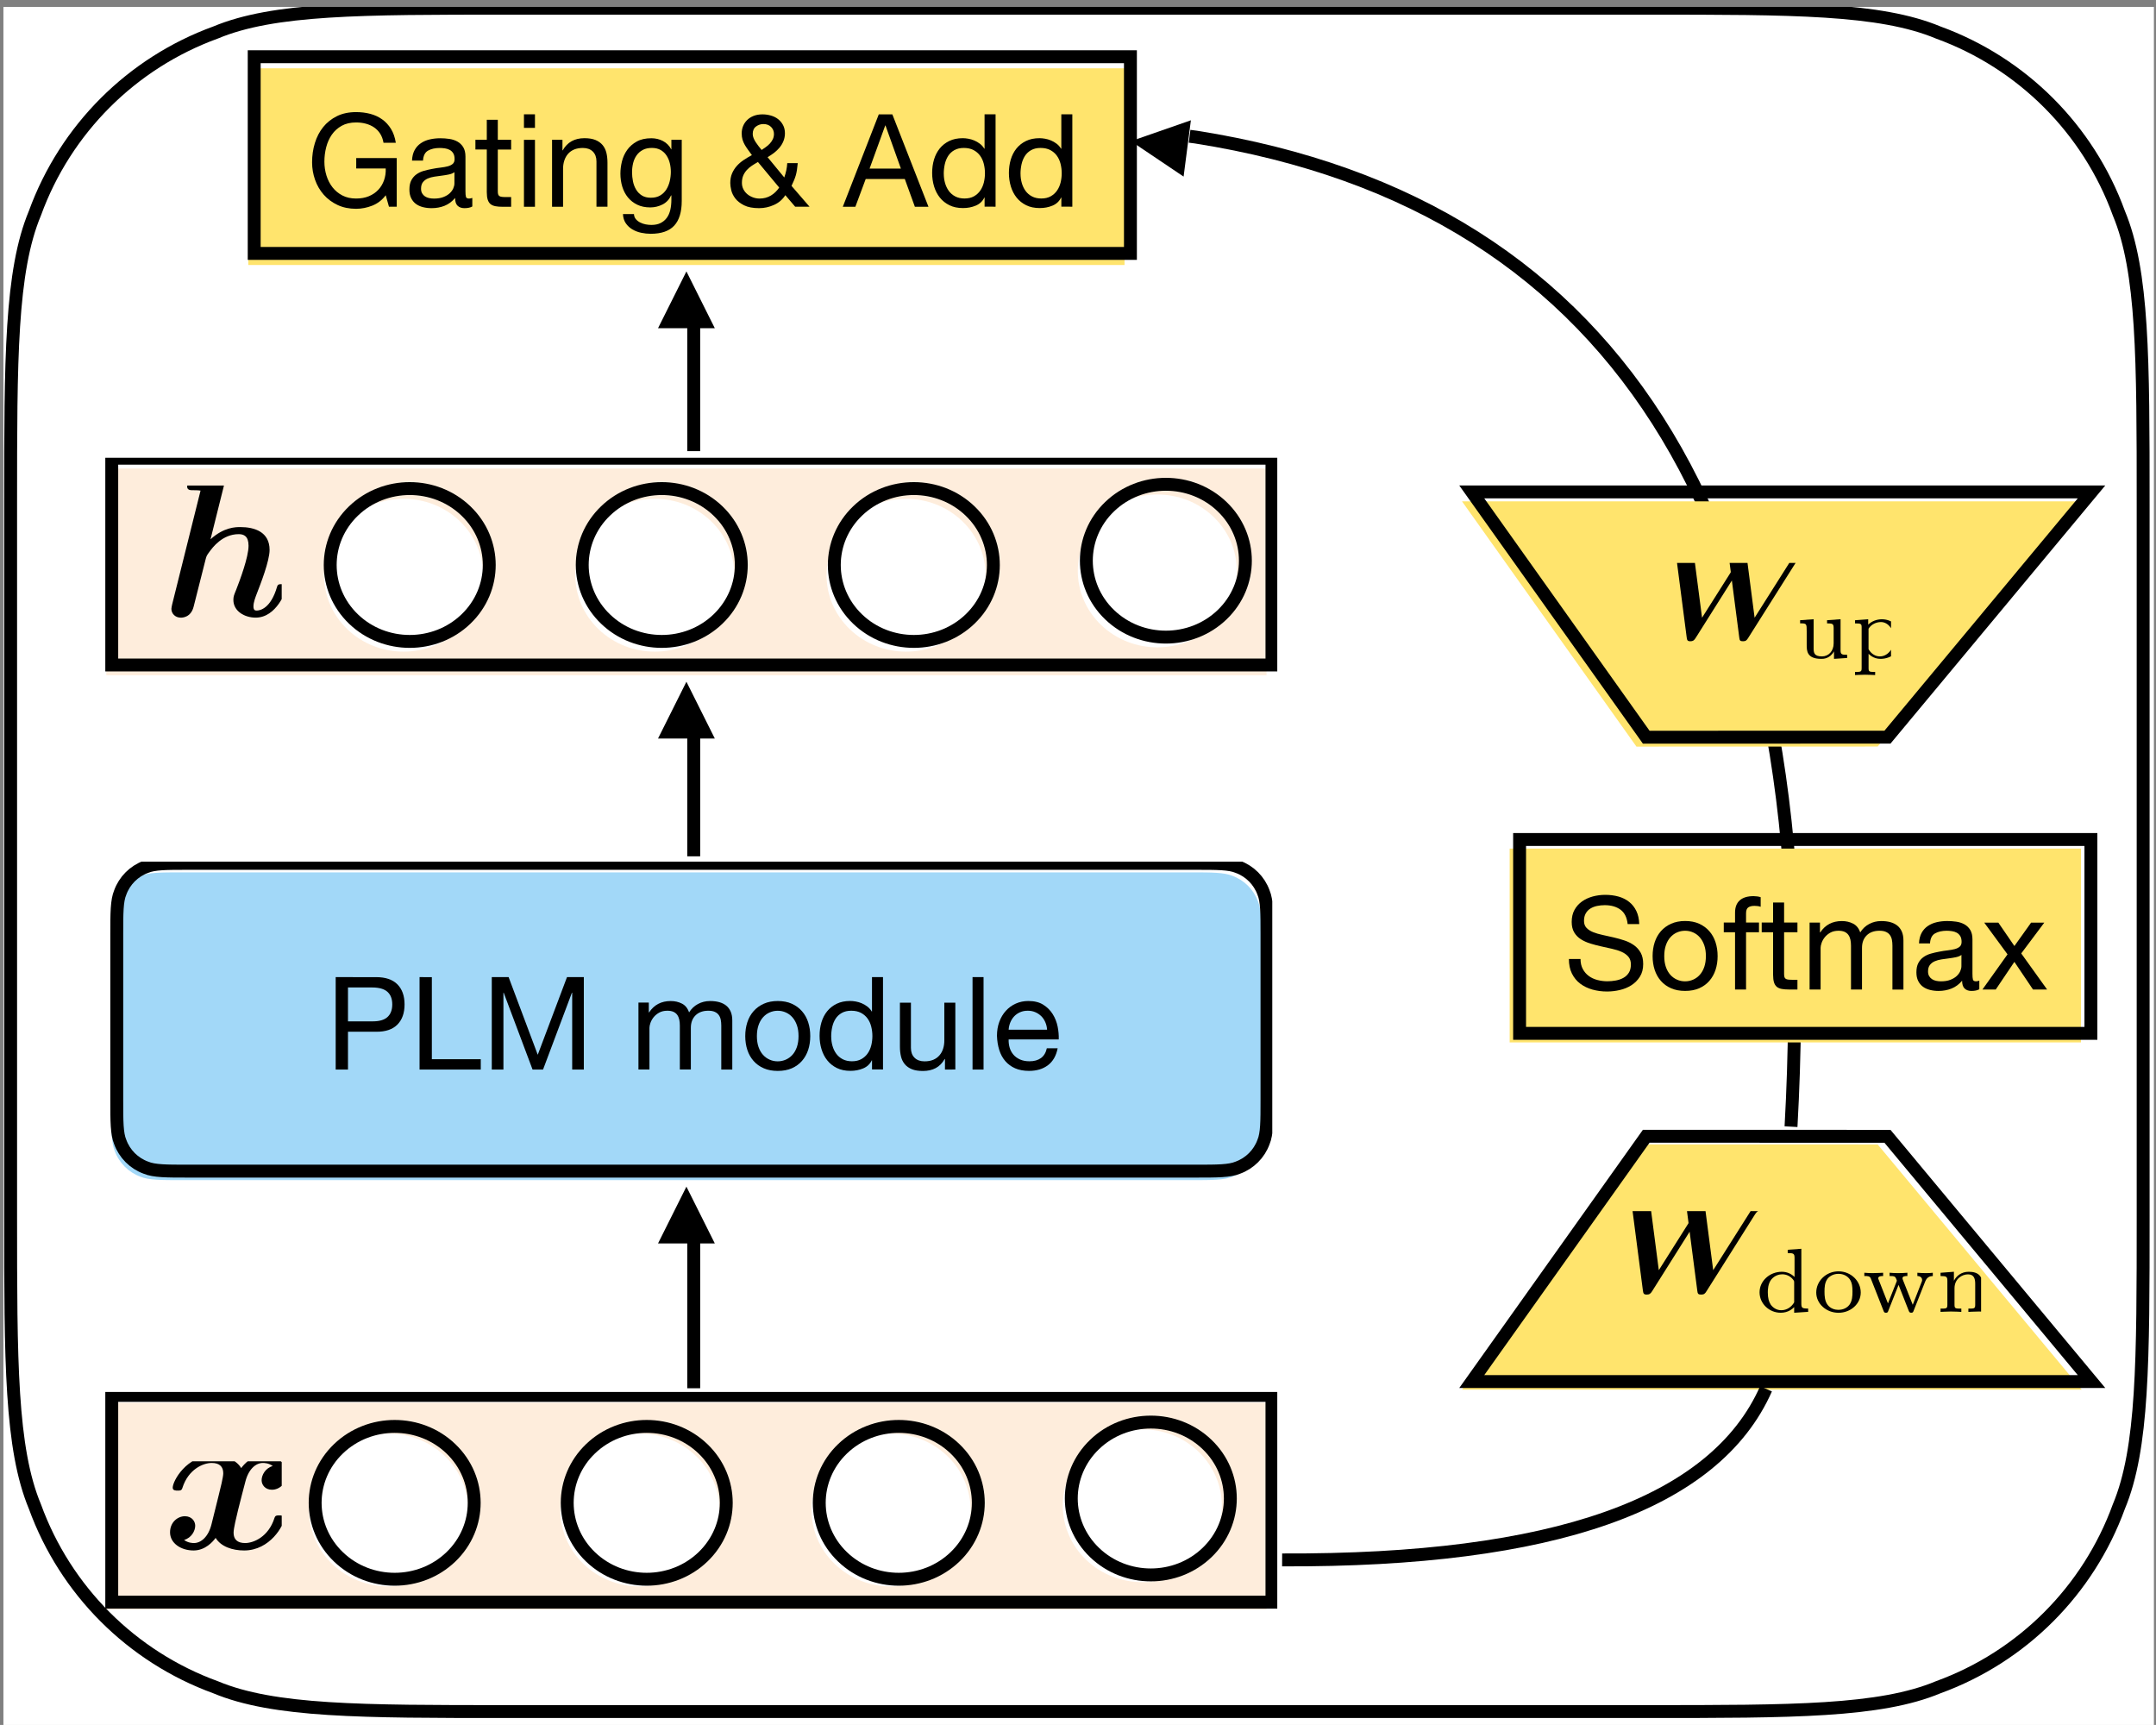 <svg xmlns:inkscape="http://www.inkscape.org/namespaces/inkscape" xmlns:sodipodi="http://sodipodi.sourceforge.net/DTD/sodipodi-0.dtd" xmlns="http://www.w3.org/2000/svg" xmlns:svg="http://www.w3.org/2000/svg" width="26.543mm" height="21.234mm" viewBox="0 0 26.543 21.234" version="1.1" id="svg7647" inkscape:version="1.2.2 (b0a84865, 2022-12-01)" sodipodi:docname="figure3b.svg">
  <rect x="0" y="0" width="26.543" height="21.234" fill="#808080" stroke="none"/>
  <sodipodi:namedview id="namedview7649" pagecolor="#ffffff" bordercolor="#999999" borderopacity="1" inkscape:showpageshadow="0" inkscape:pageopacity="0" inkscape:pagecheckerboard="0" inkscape:deskcolor="#d1d1d1" inkscape:document-units="mm" showgrid="false" inkscape:zoom="0.914906" inkscape:cx="-146.46313" inkscape:cy="357.96027" inkscape:window-width="1390" inkscape:window-height="1205" inkscape:window-x="0" inkscape:window-y="25" inkscape:window-maximized="0" inkscape:current-layer="layer1"/>
  <defs id="defs7644">
    <clipPath id="clip_26">
      <path transform="matrix(0.15,0,0,-0.15,187.567,142.054)" d="M 0,0 H 500 V 400 H 0 Z" id="path102"/>
    </clipPath>
    <clipPath id="clip_27">
      <path transform="matrix(0.15,0,0,-0.15,131.739,210.522)" d="M 0,0 H 1920 V 1080 H 0 Z" id="path105"/>
    </clipPath>
    <clipPath id="clip_28">
      <path transform="matrix(0.15,0,0,-0.15,131.739,210.522)" d="M 0,0 H 1920 V 1080 H 0 Z" id="path108"/>
    </clipPath>
    <clipPath id="clip_29">
      <path transform="matrix(0.15,0,0,-0.15,131.739,210.522)" d="m 393.609,481.394 h 274.756 v 53.068 H 393.609 Z" id="path111"/>
    </clipPath>
    <clipPath id="clip_30">
      <path transform="matrix(0.15,0,0,-0.15,131.739,210.522)" d="m 393.609,698.568 h 274.756 v 53.068 H 393.609 Z" id="path114"/>
    </clipPath>
    <clipPath id="clip_31">
      <path transform="matrix(0.15,0,0,-0.15,131.739,210.522)" d="m 408.894,495.672 h 28 v 22.667 h -28 z" id="path117"/>
    </clipPath>
    <clipPath id="clip_33">
      <path transform="matrix(0.15,0,0,-0.15,131.739,210.522)" d="m 408.894,712.102 h 27.994 v 33.084 H 408.894 Z" id="path121"/>
    </clipPath>
    <clipPath id="clip_35">
      <path transform="matrix(0.15,0,0,-0.15,131.739,210.522)" d="M 0,0 H 1920 V 1080 H 0 Z" id="path125"/>
    </clipPath>
    <clipPath id="clip_36">
      <path transform="matrix(0.15,0,0,-0.15,131.739,210.522)" d="m 394.772,581.2 h 272.431 v 76.551 H 394.772 Z" id="path128"/>
    </clipPath>
    <clipPath id="clip_37">
      <path transform="matrix(0.15,0,0,-0.15,131.739,210.522)" d="m 413.373,602.245 h 235.229 v 34 H 413.373 Z" id="path131"/>
    </clipPath>
    <clipPath id="clip_39">
      <path transform="matrix(0.15,0,0,-0.15,131.739,210.522)" d="M 0,0 H 1920 V 1080 H 0 Z" id="path144"/>
    </clipPath>
    <clipPath id="clip_40">
      <path transform="matrix(0.15,0,0,-0.15,131.739,210.522)" d="m 719.659,621.784 h 138.308 v 33 H 719.659 Z" id="path147"/>
    </clipPath>
    <clipPath id="clip_41">
      <path transform="matrix(0.15,0,0,-0.15,131.739,210.522)" d="M 0,0 H 1920 V 1080 H 0 Z" id="path155"/>
    </clipPath>
    <clipPath id="clip_42">
      <path transform="matrix(0.15,0,0,-0.15,131.739,210.522)" d="m 426.386,802.179 h 209.204 v 34 H 426.386 Z" id="path158"/>
    </clipPath>
    <clipPath id="clip_43">
      <path transform="matrix(0.15,0,0,-0.15,131.739,210.522)" d="m 745.62,550.5 h 86.387 v 26 h -86.387 z" id="path167"/>
    </clipPath>
    <clipPath id="clip_46">
      <path transform="matrix(0.15,0,0,-0.15,131.739,210.522)" d="m 755.947,698.815 h 55.119 v 28.37 H 755.947 Z" id="path175"/>
    </clipPath>
    <clipPath id="clip_49">
      <path transform="matrix(0.15,0,0,-0.15,131.739,210.522)" d="M 0,0 H 1920 V 1080 H 0 Z" id="path181"/>
    </clipPath>
  </defs>
  <g inkscape:label="Layer 1" inkscape:groupmode="layer" id="layer1" transform="translate(-84.475,-53.873)" color="rgb(209, 209, 209)">
    <g clip-path="url(#clip_26)" id="g984" transform="matrix(0.353,0,0,0.353,18.306,24.993)" color="rgb(209, 209, 209)">
      <g clip-path="url(#clip_27)" id="g982" color="rgb(209, 209, 209)">
        <g clip-path="url(#clip_28)" id="g798" color="rgb(209, 209, 209)">
          <path transform="matrix(0.15,0,0,-0.15,131.739,210.522)" d="M 0,0 H 1920 V 1080 H 0 Z" fill="#ffffff" id="path792"/>
          <path transform="matrix(0.15,0,0,0.15,227.195,86.34)" stroke-width="3" stroke-linecap="butt" stroke-miterlimit="4" stroke-linejoin="miter" fill="none" stroke="#000000" d="M 151.44,231.748 C 159.104,94.186 112.988,17.501 13.092,1.692 L 11.603,1.5" id="path794"/>
          <path transform="matrix(0.15,0,0,-0.15,131.739,210.522)" d="m 648.279,830.096 -13.937,-4.853 12.245,-8.238 z" id="path796"/>
        </g>
        <g clip-path="url(#clip_29)" id="g804" color="rgb(209, 209, 209)">
          <path transform="matrix(0.15,0,0,-0.15,131.739,210.522)" d="m 396.109,483.894 h 269.756 v 48.068 H 396.109 Z" fill="#fedcbb" fill-opacity="0.5" id="path800"/>
          <path transform="matrix(0.15,0,0,0.15,191.345,130.473)" stroke-width="3" stroke-linecap="butt" stroke-miterlimit="4" stroke-linejoin="miter" fill="none" stroke="#000000" d="M 0,0 H 269.756 V 48.068 H 0 Z" id="path802"/>
        </g>
        <g clip-path="url(#clip_30)" id="g810" color="rgb(209, 209, 209)">
          <path transform="matrix(0.15,0,0,-0.15,131.739,210.522)" d="m 396.109,701.068 h 269.756 v 48.068 H 396.109 Z" fill="#fedcbb" fill-opacity="0.5" id="path806"/>
          <path transform="matrix(0.15,0,0,0.15,191.345,97.792)" stroke-width="3" stroke-linecap="butt" stroke-miterlimit="4" stroke-linejoin="miter" fill="none" stroke="#000000" d="M 0,0 H 269.756 V 48.068 H 0 Z" id="path808"/>
        </g>
        <g clip-path="url(#clip_31)" id="g814" color="rgb(209, 209, 209)">
          <path id="use812" d="m 196.961,132.936 c -0.259,0.072 -0.389,0.317 -0.389,0.496 0,0.158 0.122,0.331 0.36,0.331 0.252,0 0.518,-0.209 0.518,-0.561 0,-0.381 -0.381,-0.633 -0.82,-0.633 -0.41,0 -0.676,0.31 -0.77,0.439 -0.18,-0.302 -0.583,-0.439 -0.993,-0.439 -0.907,0 -1.396,0.885 -1.396,1.123 0,0.101 0.108,0.101 0.173,0.101 0.086,0 0.137,0 0.165,-0.093 0.209,-0.655 0.727,-0.871 1.022,-0.871 0.274,0 0.403,0.129 0.403,0.36 0,0.137 -0.101,0.532 -0.165,0.792 l -0.245,0.986 c -0.108,0.439 -0.367,0.655 -0.612,0.655 -0.036,0 -0.201,0 -0.345,-0.108 0.259,-0.072 0.389,-0.317 0.389,-0.496 0,-0.158 -0.122,-0.331 -0.36,-0.331 -0.252,0 -0.518,0.209 -0.518,0.561 0,0.381 0.381,0.633 0.82,0.633 0.41,0 0.676,-0.309 0.77,-0.439 0.18,0.302 0.583,0.439 0.993,0.439 0.907,0 1.396,-0.885 1.396,-1.122 0,-0.101 -0.108,-0.101 -0.173,-0.101 -0.086,0 -0.137,0 -0.165,0.093 -0.209,0.655 -0.727,0.871 -1.022,0.871 -0.273,0 -0.403,-0.129 -0.403,-0.36 0,-0.151 0.094,-0.532 0.158,-0.799 0.05,-0.187 0.216,-0.863 0.252,-0.979 0.108,-0.432 0.36,-0.655 0.612,-0.655 0.036,0 0.201,0 0.345,0.108 z" style="stroke-width:7.196"/>
        </g>
        <g clip-path="url(#clip_33)" id="g818" color="rgb(209, 209, 209)">
          <path id="use816" d="m 195.252,98.77 c 0.028,-0.096 0.028,-0.11 0.028,-0.117 0,-0.089 -0.075,-0.124 -0.151,-0.124 -0.028,0 -0.034,0 -0.048,0.007 l -0.886,0.041 c -0.096,0.007 -0.22,0.014 -0.22,0.206 0,0.124 0.124,0.124 0.179,0.124 0.076,0 0.199,0 0.288,0.014 l -0.989,3.964 c -0.007,0.028 -0.028,0.13 -0.028,0.158 0,0.165 0.13,0.309 0.33,0.309 0.041,0 0.35,0 0.446,-0.384 l 0.412,-1.628 c 0.034,-0.13 0.034,-0.144 0.137,-0.282 0.11,-0.151 0.453,-0.618 1.023,-0.618 0.179,0 0.343,0.069 0.343,0.405 0,0.398 -0.302,1.202 -0.433,1.538 -0.076,0.185 -0.096,0.233 -0.096,0.35 0,0.398 0.398,0.618 0.776,0.618 0.728,0 1.071,-0.934 1.071,-1.071 0,-0.096 -0.103,-0.096 -0.165,-0.096 -0.083,0 -0.131,0 -0.158,0.089 -0.22,0.762 -0.597,0.831 -0.707,0.831 -0.048,0 -0.117,0 -0.117,-0.144 0,-0.151 0.076,-0.336 0.117,-0.446 0.13,-0.336 0.446,-1.14 0.446,-1.524 0,-0.632 -0.529,-0.797 -1.023,-0.797 -0.151,0 -0.57,0 -1.037,0.426 z" style="stroke-width:6.868"/>
        </g>
        <g clip-path="url(#clip_35)" id="g836" color="rgb(209, 209, 209)">
          <path transform="matrix(0.15,0,0,-0.15,131.739,210.522)" d="m 474.813,519.568 c 7.221,-6.938 7.221,-18.186 0,-25.124 -7.221,-6.938 -18.928,-6.938 -26.148,0 -7.221,6.938 -7.221,18.186 0,25.124 7.221,6.938 18.928,6.938 26.148,0 z m 0,0" fill="#ffffff" id="path820"/>
          <path transform="matrix(0.15,0,0,0.15,198.439,131.555)" stroke-width="3" stroke-linecap="butt" stroke-miterlimit="4" stroke-linejoin="miter" fill="none" stroke="#000000" d="m 31.564,5.203 c 7.221,6.938 7.221,18.186 0,25.124 -7.221,6.938 -18.928,6.938 -26.148,0 -7.221,-6.938 -7.221,-18.186 0,-25.124 7.221,-6.938 18.928,-6.938 26.148,0 z m 0,0" id="path822"/>
          <path transform="matrix(0.15,0,0,-0.15,131.739,210.522)" d="m 533.229,519.568 c 7.221,-6.938 7.221,-18.186 0,-25.124 -7.221,-6.938 -18.928,-6.938 -26.148,0 -7.221,6.938 -7.221,18.186 0,25.124 7.221,6.938 18.928,6.938 26.148,0 z m 0,0" fill="#ffffff" id="path824"/>
          <path transform="matrix(0.15,0,0,0.15,207.23,131.555)" stroke-width="3" stroke-linecap="butt" stroke-miterlimit="4" stroke-linejoin="miter" fill="none" stroke="#000000" d="m 31.564,5.203 c 7.221,6.938 7.221,18.186 0,25.124 -7.221,6.938 -18.928,6.938 -26.148,0 -7.221,-6.938 -7.221,-18.186 0,-25.124 7.221,-6.938 18.928,-6.938 26.148,0 z m 0,0" id="path826"/>
          <path transform="matrix(0.15,0,0,-0.15,131.739,210.522)" d="m 591.645,519.568 c 7.221,-6.938 7.221,-18.186 0,-25.124 -7.221,-6.938 -18.928,-6.938 -26.148,0 -7.221,6.938 -7.221,18.186 0,25.124 7.221,6.938 18.928,6.938 26.148,0 z m 0,0" fill="#ffffff" id="path828"/>
          <path transform="matrix(0.15,0,0,0.15,216.02,131.555)" stroke-width="3" stroke-linecap="butt" stroke-miterlimit="4" stroke-linejoin="miter" fill="none" stroke="#000000" d="m 31.564,5.203 c 7.221,6.938 7.221,18.186 0,25.124 -7.221,6.938 -18.928,6.938 -26.148,0 -7.221,-6.938 -7.221,-18.186 0,-25.124 7.221,-6.938 18.928,-6.938 26.148,0 z m 0,0" id="path830"/>
          <path transform="matrix(0.15,0,0,-0.15,131.739,210.522)" d="m 650.062,520.568 c 7.221,-6.938 7.221,-18.186 0,-25.124 -7.221,-6.938 -18.928,-6.938 -26.148,0 -7.221,6.938 -7.221,18.186 0,25.124 7.221,6.938 18.928,6.938 26.148,0 z m 0,0" fill="#ffffff" id="path832"/>
          <path transform="matrix(0.15,0,0,0.15,224.81,131.404)" stroke-width="3" stroke-linecap="butt" stroke-miterlimit="4" stroke-linejoin="miter" fill="none" stroke="#000000" d="m 31.564,5.203 c 7.221,6.938 7.221,18.186 0,25.124 -7.221,6.938 -18.928,6.938 -26.148,0 -7.221,-6.938 -7.221,-18.186 0,-25.124 7.221,-6.938 18.928,-6.938 26.148,0 z m 0,0" id="path834"/>
        </g>
        <g clip-path="url(#clip_36)" id="g842" color="rgb(209, 209, 209)">
          <path transform="matrix(0.15,0,0,-0.15,131.739,210.522)" d="m 413.678,655.251 h 234.618 c 4.814,0 7.703,0 9.629,-0.804 2.776,-1.01 4.963,-3.197 5.974,-5.974 0.804,-1.926 0.804,-4.814 0.804,-9.629 v -38.738 c 0,-4.814 0,-7.703 -0.804,-9.629 -1.01,-2.776 -3.197,-4.963 -5.974,-5.974 -1.926,-0.804 -4.814,-0.804 -9.629,-0.804 H 413.678 c -4.814,0 -7.703,0 -9.629,0.804 -2.776,1.01 -4.963,3.197 -5.974,5.974 -0.804,1.926 -0.804,4.814 -0.804,9.629 v 38.738 c 0,4.814 0,7.703 0.804,9.629 1.01,2.776 3.197,4.963 5.974,5.974 1.926,0.804 4.814,0.804 9.629,0.804 z m 0,0" fill="#a2d8f8" id="path838"/>
          <path transform="matrix(0.15,0,0,0.15,191.52,111.92)" stroke-width="3" stroke-linecap="butt" stroke-miterlimit="4" stroke-linejoin="miter" fill="none" stroke="#000000" d="M 16.407,0 H 251.025 c 4.814,0 7.703,0 9.629,0.804 2.776,1.01 4.963,3.197 5.974,5.974 0.804,1.926 0.804,4.815 0.804,9.629 V 55.144 c 0,4.815 0,7.703 -0.804,9.629 -1.01,2.776 -3.197,4.963 -5.974,5.974 -1.926,0.804 -4.814,0.804 -9.629,0.804 H 16.407 c -4.815,0 -7.703,0 -9.629,-0.804 C 4.001,69.737 1.814,67.55 0.804,64.773 0,62.848 0,59.959 0,55.144 V 16.407 C 0,11.592 0,8.703 0.804,6.778 1.814,4.001 4.001,1.814 6.778,0.804 8.703,0 11.592,0 16.407,0 Z m 0,0" id="path840"/>
        </g>
        <g clip-path="url(#clip_37)" id="g864" color="rgb(209, 209, 209)">
          <path id="use844" d="m 199.584,117.43 v -1.182 h 0.84 c 0.244,0 0.422,0.05 0.535,0.151 0.113,0.101 0.169,0.247 0.169,0.44 0,0.192 -0.056,0.34 -0.169,0.442 -0.113,0.102 -0.291,0.152 -0.535,0.149 h -0.84 m -0.429,-1.543 v 3.223 h 0.429 v -1.318 h 0.984 c 0.325,0.003 0.571,-0.08 0.738,-0.248 0.167,-0.168 0.251,-0.403 0.251,-0.704 0,-0.301 -0.084,-0.535 -0.251,-0.702 -0.167,-0.167 -0.413,-0.25 -0.738,-0.25 z" style="stroke-width:4.514"/>
          <path id="use846" d="m 202.08,115.887 v 3.223 h 2.135 v -0.361 h -1.706 v -2.861 z" style="stroke-width:4.514"/>
          <path id="use848" d="m 204.599,115.887 v 3.223 h 0.406 v -2.681 h 0.009 l 1.007,2.681 h 0.366 l 1.007,-2.681 h 0.009 v 2.681 h 0.406 v -3.223 h -0.587 l -1.02,2.708 -1.016,-2.708 z" style="stroke-width:4.514"/>
          <path id="use850" d="M 208.17,119.11 Z" style="stroke-width:4.514"/>
          <path id="use852" d="m 209.714,116.774 v 2.335 h 0.384 v -1.454 c 0,-0.045 0.011,-0.102 0.034,-0.169 0.023,-0.068 0.059,-0.133 0.108,-0.196 0.05,-0.063 0.114,-0.117 0.194,-0.163 0.08,-0.045 0.175,-0.068 0.287,-0.068 0.087,0 0.159,0.013 0.214,0.038 0.056,0.026 0.1,0.062 0.133,0.108 0.033,0.047 0.056,0.102 0.07,0.165 0.014,0.063 0.02,0.132 0.02,0.208 v 1.531 h 0.384 v -1.454 c 0,-0.181 0.054,-0.325 0.162,-0.433 0.108,-0.108 0.257,-0.163 0.447,-0.163 0.093,0 0.169,0.013 0.228,0.041 0.059,0.027 0.105,0.064 0.138,0.111 0.033,0.047 0.056,0.102 0.068,0.165 0.012,0.063 0.018,0.131 0.018,0.203 v 1.531 h 0.384 v -1.712 c 0,-0.12 -0.019,-0.224 -0.056,-0.309 -0.038,-0.086 -0.09,-0.156 -0.158,-0.21 -0.068,-0.054 -0.149,-0.094 -0.244,-0.12 -0.095,-0.026 -0.201,-0.038 -0.318,-0.038 -0.154,0 -0.294,0.035 -0.422,0.104 -0.128,0.069 -0.231,0.167 -0.309,0.293 -0.048,-0.144 -0.131,-0.247 -0.248,-0.307 -0.117,-0.06 -0.248,-0.09 -0.393,-0.09 -0.328,0 -0.579,0.132 -0.754,0.397 h -0.009 v -0.343 z" style="stroke-width:4.514"/>
          <path id="use854" d="m 213.845,117.944 c 0,-0.141 0.019,-0.267 0.056,-0.377 0.038,-0.11 0.089,-0.202 0.156,-0.277 0.066,-0.075 0.144,-0.132 0.232,-0.171 0.089,-0.039 0.183,-0.059 0.282,-0.059 0.099,0 0.193,0.019 0.282,0.059 0.089,0.039 0.166,0.096 0.232,0.171 0.066,0.075 0.118,0.168 0.156,0.277 0.038,0.11 0.056,0.235 0.056,0.377 0,0.141 -0.019,0.267 -0.056,0.377 -0.038,0.11 -0.089,0.201 -0.156,0.275 -0.066,0.074 -0.144,0.13 -0.232,0.169 -0.089,0.039 -0.183,0.059 -0.282,0.059 -0.099,0 -0.193,-0.019 -0.282,-0.059 -0.089,-0.039 -0.166,-0.095 -0.232,-0.169 -0.066,-0.074 -0.118,-0.165 -0.156,-0.275 -0.038,-0.11 -0.056,-0.235 -0.056,-0.377 m -0.406,6e-5 c 0,0.172 0.024,0.331 0.072,0.479 0.048,0.147 0.12,0.276 0.217,0.386 0.096,0.11 0.215,0.196 0.357,0.257 0.141,0.062 0.304,0.092 0.488,0.092 0.187,0 0.35,-0.031 0.49,-0.092 0.14,-0.062 0.258,-0.147 0.354,-0.257 0.096,-0.11 0.169,-0.239 0.217,-0.386 0.048,-0.147 0.072,-0.307 0.072,-0.479 0,-0.172 -0.024,-0.332 -0.072,-0.481 -0.048,-0.149 -0.12,-0.278 -0.217,-0.388 -0.096,-0.11 -0.214,-0.196 -0.354,-0.26 -0.14,-0.063 -0.303,-0.095 -0.49,-0.095 -0.184,0 -0.346,0.032 -0.488,0.095 -0.141,0.063 -0.26,0.15 -0.357,0.26 -0.096,0.11 -0.169,0.239 -0.217,0.388 -0.048,0.149 -0.072,0.309 -0.072,0.481 z" style="stroke-width:4.514"/>
          <path id="use856" d="m 216.436,117.962 c 0,-0.114 0.012,-0.226 0.036,-0.334 0.024,-0.108 0.063,-0.204 0.117,-0.289 0.054,-0.084 0.126,-0.152 0.217,-0.203 0.09,-0.051 0.2,-0.077 0.33,-0.077 0.132,0 0.245,0.025 0.339,0.074 0.093,0.05 0.169,0.115 0.228,0.196 0.059,0.081 0.102,0.175 0.129,0.282 0.027,0.107 0.041,0.217 0.041,0.331 0,0.108 -0.013,0.215 -0.038,0.32 -0.026,0.105 -0.067,0.199 -0.124,0.282 -0.057,0.083 -0.131,0.15 -0.221,0.201 -0.09,0.051 -0.2,0.077 -0.33,0.077 -0.123,0 -0.231,-0.024 -0.323,-0.072 -0.092,-0.048 -0.167,-0.113 -0.226,-0.194 -0.059,-0.081 -0.102,-0.174 -0.131,-0.277 -0.029,-0.104 -0.043,-0.21 -0.043,-0.318 m 1.806,1.147 v -3.222 h -0.384 v 1.199 h -0.009 c -0.042,-0.069 -0.094,-0.127 -0.156,-0.174 -0.062,-0.047 -0.127,-0.084 -0.196,-0.113 -0.069,-0.029 -0.138,-0.049 -0.208,-0.061 -0.069,-0.012 -0.134,-0.018 -0.194,-0.018 -0.178,0 -0.333,0.032 -0.467,0.097 -0.134,0.065 -0.245,0.152 -0.334,0.262 -0.089,0.11 -0.155,0.239 -0.199,0.386 -0.044,0.147 -0.065,0.304 -0.065,0.469 0,0.166 0.023,0.322 0.068,0.47 0.045,0.147 0.112,0.277 0.201,0.388 0.089,0.111 0.2,0.2 0.334,0.266 0.134,0.066 0.291,0.099 0.472,0.099 0.163,0 0.311,-0.029 0.447,-0.086 0.135,-0.057 0.235,-0.15 0.298,-0.28 h 0.009 v 0.316 z" style="stroke-width:4.514"/>
          <path id="use858" d="m 220.766,119.109 v -2.331 h -0.384 v 1.316 c 0,0.105 -0.014,0.202 -0.043,0.291 -0.029,0.089 -0.071,0.166 -0.129,0.232 -0.057,0.066 -0.129,0.117 -0.214,0.153 -0.086,0.036 -0.187,0.054 -0.305,0.054 -0.147,0 -0.263,-0.042 -0.348,-0.126 -0.084,-0.084 -0.126,-0.198 -0.126,-0.342 v -1.577 h -0.384 v 1.533 c 0,0.126 0.013,0.241 0.038,0.345 0.026,0.104 0.07,0.193 0.133,0.268 0.063,0.075 0.146,0.133 0.248,0.174 0.102,0.041 0.23,0.061 0.384,0.061 0.172,0 0.32,-0.034 0.447,-0.101 0.126,-0.068 0.23,-0.174 0.312,-0.318 h 0.009 v 0.37 z" style="stroke-width:4.514"/>
          <path id="use860" d="m 221.366,115.887 v 3.223 h 0.384 v -3.223 z" style="stroke-width:4.514"/>
          <path id="use862" d="m 223.966,117.721 h -1.341 c 0.006,-0.091 0.026,-0.176 0.059,-0.256 0.033,-0.08 0.078,-0.15 0.135,-0.211 0.057,-0.06 0.126,-0.108 0.205,-0.143 0.08,-0.035 0.169,-0.052 0.269,-0.052 0.096,0 0.184,0.017 0.264,0.052 0.08,0.035 0.149,0.082 0.208,0.14 0.059,0.059 0.105,0.129 0.14,0.211 0.035,0.082 0.055,0.168 0.061,0.258 m 0.37,0.648 h -0.379 c -0.033,0.153 -0.102,0.267 -0.205,0.342 -0.104,0.075 -0.237,0.112 -0.4,0.112 -0.126,0 -0.236,-0.021 -0.33,-0.063 -0.093,-0.042 -0.17,-0.098 -0.23,-0.168 -0.06,-0.07 -0.104,-0.151 -0.131,-0.242 -0.027,-0.091 -0.039,-0.188 -0.036,-0.289 h 1.747 c 0.006,-0.142 -0.007,-0.291 -0.038,-0.448 -0.032,-0.157 -0.089,-0.302 -0.172,-0.435 -0.083,-0.133 -0.193,-0.242 -0.33,-0.328 -0.137,-0.086 -0.309,-0.129 -0.517,-0.129 -0.159,0 -0.306,0.03 -0.44,0.09 -0.134,0.06 -0.25,0.144 -0.348,0.253 -0.098,0.108 -0.174,0.236 -0.228,0.384 -0.054,0.147 -0.081,0.31 -0.081,0.487 0.006,0.178 0.032,0.342 0.079,0.492 0.047,0.15 0.117,0.28 0.21,0.388 0.093,0.108 0.208,0.193 0.345,0.253 0.137,0.06 0.299,0.09 0.485,0.09 0.265,0 0.485,-0.066 0.659,-0.198 0.175,-0.132 0.287,-0.329 0.339,-0.591 z" style="stroke-width:4.514"/>
        </g>
        <g clip-path="url(#clip_39)" id="g908" color="rgb(209, 209, 209)">
          <path transform="matrix(0.15,0,0,-0.15,131.739,210.522)" d="m 478.3,736.895 c 7.221,-6.938 7.221,-18.186 0,-25.124 -7.221,-6.938 -18.928,-6.938 -26.148,0 -7.221,6.938 -7.221,18.186 0,25.124 7.221,6.938 18.928,6.938 26.148,0 z m 0,0" fill="#ffffff" id="path866"/>
          <path transform="matrix(0.15,0,0,0.15,198.964,98.851)" stroke-width="3" stroke-linecap="butt" stroke-miterlimit="4" stroke-linejoin="miter" fill="none" stroke="#000000" d="m 31.564,5.203 c 7.221,6.938 7.221,18.186 0,25.124 -7.221,6.938 -18.928,6.938 -26.148,0 -7.221,-6.938 -7.221,-18.186 0,-25.124 7.221,-6.938 18.928,-6.938 26.148,0 z m 0,0" id="path868"/>
          <path transform="matrix(0.15,0,0,-0.15,131.739,210.522)" d="m 536.716,736.895 c 7.221,-6.938 7.221,-18.186 0,-25.124 -7.221,-6.938 -18.928,-6.938 -26.148,0 -7.221,6.938 -7.221,18.186 0,25.124 7.221,6.938 18.928,6.938 26.148,0 z m 0,0" fill="#ffffff" id="path870"/>
          <path transform="matrix(0.15,0,0,0.15,207.754,98.851)" stroke-width="3" stroke-linecap="butt" stroke-miterlimit="4" stroke-linejoin="miter" fill="none" stroke="#000000" d="m 31.564,5.203 c 7.221,6.938 7.221,18.186 0,25.124 -7.221,6.938 -18.928,6.938 -26.148,0 -7.221,-6.938 -7.221,-18.186 0,-25.124 7.221,-6.938 18.928,-6.938 26.148,0 z m 0,0" id="path872"/>
          <path transform="matrix(0.15,0,0,-0.15,131.739,210.522)" d="m 595.133,736.895 c 7.221,-6.938 7.221,-18.186 0,-25.124 -7.221,-6.938 -18.928,-6.938 -26.148,0 -7.221,6.938 -7.221,18.186 0,25.124 7.221,6.938 18.927,6.938 26.148,0 z m 0,0" fill="#ffffff" id="path874"/>
          <path transform="matrix(0.15,0,0,0.15,216.545,98.851)" stroke-width="3" stroke-linecap="butt" stroke-miterlimit="4" stroke-linejoin="miter" fill="none" stroke="#000000" d="m 31.564,5.203 c 7.221,6.938 7.221,18.186 0,25.124 -7.221,6.938 -18.928,6.938 -26.148,0 -7.221,-6.938 -7.221,-18.186 0,-25.124 7.221,-6.938 18.928,-6.938 26.148,0 z m 0,0" id="path876"/>
          <path transform="matrix(0.15,0,0,-0.15,131.739,210.522)" d="m 653.548,737.895 c 7.221,-6.938 7.221,-18.186 0,-25.124 -7.221,-6.938 -18.928,-6.938 -26.148,0 -7.221,6.938 -7.221,18.186 0,25.124 7.221,6.938 18.928,6.938 26.148,0 z m 0,0" fill="#ffffff" id="path878"/>
          <path transform="matrix(0.15,0,0,0.15,225.335,98.701)" stroke-width="3" stroke-linecap="butt" stroke-miterlimit="4" stroke-linejoin="miter" fill="none" stroke="#000000" d="m 31.564,5.203 c 7.221,6.938 7.221,18.186 0,25.124 -7.221,6.938 -18.928,6.938 -26.148,0 -7.221,-6.938 -7.221,-18.186 0,-25.124 7.221,-6.938 18.928,-6.938 26.148,0 z m 0,0" id="path880"/>
          <path transform="matrix(0.15,0,0,0.15,211.642,122.915)" stroke-width="3" stroke-linecap="butt" stroke-miterlimit="4" stroke-linejoin="miter" fill="none" stroke="#000000" d="M 6.665404e-6,48.727 1.805648e-6,13.2 1.60046e-6,11.7" id="path882"/>
          <path transform="matrix(0.15,0,0,-0.15,131.739,210.522)" d="m 537.587,568.988 -6.6,13.2 -6.6,-13.2 z" id="path884"/>
          <path transform="matrix(0.15,0,0,0.15,211.642,105.251)" stroke-width="3" stroke-linecap="butt" stroke-miterlimit="4" stroke-linejoin="miter" fill="none" stroke="#000000" d="M 0,42.823 4.279268e-6,13.2 l 2.1669e-7,-1.5" id="path886"/>
          <path transform="matrix(0.15,0,0,-0.15,131.739,210.522)" d="m 537.587,686.373 -6.6,13.2 -6.6,-13.2 z" id="path888"/>
          <path transform="matrix(0.15,0,0,0.15,211.642,90.897)" stroke-width="3" stroke-linecap="butt" stroke-miterlimit="4" stroke-linejoin="miter" fill="none" stroke="#000000" d="M 0,44.325 C 0,33.95 0,23.575 0,13.2 v -1.5" id="path890"/>
          <path transform="matrix(0.15,0,0,-0.15,131.739,210.522)" d="m 537.587,781.761 -6.6,13.2 -6.6,-13.2 z" id="path892"/>
          <path transform="matrix(0.15,0,0,-0.15,131.739,210.522)" d="m 751.877,684.487 -40.565,57.026 h 144.097 l -47.443,-57.01 z m 0,0" fill="#ffe46d" id="path894"/>
          <path transform="matrix(0.15,0,0,-0.15,238.777,107.521)" stroke-width="3" stroke-linecap="butt" stroke-miterlimit="4" stroke-linejoin="miter" fill="none" stroke="#000000" d="M 40.565,0 0,57.026 H 144.097 L 96.654,0.016 Z m 0,0" id="path896"/>
          <path transform="matrix(0.15,0,0,-0.15,131.739,210.522)" d="m 751.877,592.013 -40.565,-57.026 h 144.097 l -47.443,57.01 z m 0,0" fill="#ffe46d" id="path898"/>
          <path transform="matrix(0.15,0,0,0.15,238.777,121.436)" stroke-width="3" stroke-linecap="butt" stroke-miterlimit="4" stroke-linejoin="miter" fill="none" stroke="#000000" d="M 40.565,0 0,57.026 H 144.097 L 96.654,0.016 Z m 0,0" id="path900"/>
          <path transform="matrix(0.15,0,0,0.15,187.818,82.099)" stroke-width="3" stroke-linecap="butt" stroke-miterlimit="4" stroke-linejoin="miter" fill="none" stroke="#000000" d="m 115.346,0 h 265.135 c 33.848,0 54.157,0 67.697,5.652 19.518,7.104 34.893,22.479 41.997,41.997 5.652,13.539 5.652,33.848 5.652,67.697 V 280.651 c 0,33.848 0,54.157 -5.652,67.697 -7.104,19.518 -22.479,34.893 -41.997,41.997 -13.539,5.652 -33.848,5.652 -67.697,5.652 h -265.135 c -33.848,0 -54.157,0 -67.697,-5.652 C 28.132,383.241 12.756,367.866 5.652,348.348 0,334.808 0,314.499 0,280.651 V 115.346 C 0,81.498 0,61.189 5.652,47.65 12.756,28.132 28.132,12.756 47.65,5.652 61.189,0 81.498,0 115.346,0 Z m 0,0" id="path902"/>
          <path transform="matrix(0.15,0,0,-0.15,131.739,210.522)" d="m 722.396,615.716 h 132.833 v 45.068 H 722.396 Z" fill="#ffe46d" id="path904"/>
          <path transform="matrix(0.15,0,0,0.15,240.445,111.088)" stroke-width="3" stroke-linecap="butt" stroke-miterlimit="4" stroke-linejoin="miter" fill="none" stroke="#000000" d="M 0,0 H 132.833 V 45.068 H 0 Z" id="path906"/>
        </g>
        <g clip-path="url(#clip_40)" id="g924" color="rgb(209, 209, 209)">
          <path id="use910" d="m 244.212,114.038 h 0.406 c -0.006,-0.178 -0.04,-0.33 -0.102,-0.458 -0.062,-0.128 -0.146,-0.234 -0.253,-0.318 -0.107,-0.084 -0.231,-0.146 -0.372,-0.185 -0.141,-0.039 -0.295,-0.059 -0.46,-0.059 -0.147,0 -0.291,0.019 -0.431,0.056 -0.14,0.038 -0.265,0.095 -0.375,0.172 -0.11,0.077 -0.198,0.175 -0.264,0.293 -0.066,0.119 -0.099,0.26 -0.099,0.422 0,0.147 0.029,0.27 0.088,0.368 0.059,0.098 0.137,0.178 0.235,0.239 0.098,0.062 0.208,0.111 0.332,0.149 0.123,0.038 0.249,0.071 0.377,0.099 0.128,0.029 0.254,0.056 0.377,0.084 0.123,0.027 0.234,0.062 0.332,0.106 0.098,0.044 0.176,0.1 0.235,0.169 0.059,0.069 0.088,0.159 0.088,0.271 0,0.117 -0.024,0.214 -0.072,0.289 -0.048,0.075 -0.111,0.135 -0.19,0.178 -0.078,0.044 -0.166,0.074 -0.264,0.092 -0.098,0.018 -0.195,0.027 -0.291,0.027 -0.12,0 -0.238,-0.015 -0.352,-0.045 -0.114,-0.03 -0.214,-0.077 -0.3,-0.14 -0.086,-0.063 -0.155,-0.144 -0.208,-0.242 -0.053,-0.098 -0.079,-0.214 -0.079,-0.35 h -0.406 c 0,0.196 0.035,0.365 0.106,0.508 0.071,0.143 0.167,0.26 0.289,0.352 0.122,0.092 0.263,0.16 0.424,0.206 0.161,0.045 0.332,0.068 0.512,0.068 0.147,0 0.296,-0.017 0.445,-0.052 0.149,-0.035 0.284,-0.09 0.404,-0.167 0.12,-0.077 0.219,-0.176 0.296,-0.298 0.077,-0.122 0.115,-0.269 0.115,-0.44 0,-0.16 -0.029,-0.292 -0.088,-0.397 -0.059,-0.105 -0.137,-0.193 -0.235,-0.262 -0.098,-0.069 -0.208,-0.124 -0.332,-0.165 -0.123,-0.041 -0.249,-0.076 -0.377,-0.106 -0.128,-0.03 -0.254,-0.058 -0.377,-0.084 -0.123,-0.026 -0.234,-0.058 -0.332,-0.097 -0.098,-0.039 -0.176,-0.089 -0.235,-0.151 -0.059,-0.062 -0.088,-0.142 -0.088,-0.242 0,-0.105 0.02,-0.193 0.061,-0.264 0.041,-0.071 0.095,-0.127 0.163,-0.169 0.068,-0.042 0.145,-0.072 0.232,-0.09 0.087,-0.018 0.176,-0.027 0.266,-0.027 0.223,0 0.406,0.052 0.549,0.156 0.143,0.104 0.226,0.272 0.251,0.503 z" style="stroke-width:4.514"/>
          <path id="use912" d="m 245.49,115.154 c 0,-0.141 0.019,-0.267 0.056,-0.377 0.038,-0.11 0.089,-0.202 0.156,-0.277 0.066,-0.075 0.144,-0.132 0.232,-0.171 0.089,-0.039 0.183,-0.059 0.282,-0.059 0.099,0 0.193,0.019 0.282,0.059 0.089,0.039 0.166,0.096 0.232,0.171 0.066,0.075 0.118,0.168 0.156,0.277 0.038,0.11 0.056,0.235 0.056,0.377 0,0.141 -0.019,0.267 -0.056,0.377 -0.038,0.11 -0.089,0.201 -0.156,0.275 -0.066,0.074 -0.144,0.13 -0.232,0.169 -0.089,0.039 -0.183,0.059 -0.282,0.059 -0.099,0 -0.193,-0.019 -0.282,-0.059 -0.089,-0.039 -0.166,-0.095 -0.232,-0.169 -0.066,-0.074 -0.118,-0.165 -0.156,-0.275 -0.038,-0.11 -0.056,-0.235 -0.056,-0.377 m -0.406,6e-5 c 0,0.172 0.024,0.331 0.072,0.479 0.048,0.147 0.12,0.276 0.217,0.386 0.096,0.11 0.215,0.196 0.357,0.257 0.141,0.062 0.304,0.092 0.488,0.092 0.187,0 0.35,-0.031 0.49,-0.092 0.14,-0.062 0.258,-0.147 0.354,-0.257 0.096,-0.11 0.169,-0.239 0.217,-0.386 0.048,-0.147 0.072,-0.307 0.072,-0.479 0,-0.172 -0.024,-0.332 -0.072,-0.481 -0.048,-0.149 -0.12,-0.278 -0.217,-0.388 -0.096,-0.11 -0.214,-0.196 -0.354,-0.26 -0.14,-0.063 -0.303,-0.095 -0.49,-0.095 -0.184,0 -0.346,0.032 -0.488,0.095 -0.141,0.063 -0.26,0.15 -0.357,0.26 -0.096,0.11 -0.169,0.239 -0.217,0.388 -0.048,0.149 -0.072,0.309 -0.072,0.481 z" style="stroke-width:4.514"/>
          <path id="use914" d="m 247.959,114.323 v 1.997 h 0.384 v -1.997 h 0.451 v -0.339 h -0.451 v -0.322 c 0,-0.101 0.026,-0.17 0.077,-0.206 0.051,-0.036 0.123,-0.054 0.217,-0.054 0.033,0 0.069,0.002 0.108,0.007 0.039,0.005 0.075,0.013 0.108,0.025 v -0.335 c -0.036,-0.012 -0.077,-0.021 -0.124,-0.027 -0.047,-0.006 -0.088,-0.009 -0.124,-0.009 -0.211,0 -0.371,0.049 -0.481,0.146 -0.11,0.097 -0.165,0.24 -0.165,0.429 v 0.346 h -0.393 v 0.339 z" style="stroke-width:4.514"/>
          <path id="use916" d="m 249.67,113.983 v -0.697 h -0.384 v 0.697 h -0.397 v 0.339 h 0.397 v 1.487 c 0,0.108 0.011,0.196 0.032,0.262 0.021,0.066 0.053,0.117 0.097,0.154 0.044,0.036 0.101,0.061 0.172,0.074 0.071,0.013 0.156,0.02 0.255,0.02 h 0.293 v -0.339 h -0.176 c -0.06,0 -0.109,-0.002 -0.147,-0.007 -0.038,-0.005 -0.067,-0.014 -0.088,-0.029 -0.021,-0.015 -0.035,-0.036 -0.043,-0.063 -0.008,-0.027 -0.011,-0.063 -0.011,-0.108 v -1.45 h 0.465 v -0.339 z" style="stroke-width:4.514"/>
          <path id="use918" d="m 250.559,113.985 v 2.335 h 0.384 v -1.454 c 0,-0.045 0.011,-0.102 0.034,-0.169 0.023,-0.068 0.059,-0.133 0.108,-0.196 0.05,-0.063 0.114,-0.117 0.194,-0.163 0.08,-0.045 0.175,-0.068 0.287,-0.068 0.087,0 0.159,0.013 0.214,0.038 0.056,0.026 0.1,0.062 0.133,0.108 0.033,0.047 0.056,0.102 0.07,0.165 0.013,0.063 0.02,0.132 0.02,0.208 v 1.531 h 0.384 v -1.454 c 0,-0.181 0.054,-0.325 0.162,-0.433 0.108,-0.108 0.257,-0.163 0.447,-0.163 0.093,0 0.169,0.013 0.228,0.041 0.059,0.027 0.105,0.064 0.138,0.111 0.033,0.047 0.056,0.102 0.068,0.165 0.012,0.063 0.018,0.131 0.018,0.203 v 1.531 h 0.384 v -1.712 c 0,-0.12 -0.019,-0.224 -0.056,-0.309 -0.038,-0.086 -0.09,-0.156 -0.158,-0.21 -0.068,-0.054 -0.149,-0.094 -0.244,-0.12 -0.095,-0.026 -0.201,-0.038 -0.318,-0.038 -0.154,0 -0.294,0.035 -0.422,0.104 -0.128,0.069 -0.231,0.167 -0.309,0.293 -0.048,-0.144 -0.131,-0.247 -0.248,-0.307 -0.117,-0.06 -0.248,-0.09 -0.393,-0.09 -0.328,0 -0.579,0.132 -0.754,0.397 h -0.009 v -0.343 z" style="stroke-width:4.514"/>
          <path id="use920" d="m 256.478,116.31 c -0.066,0.039 -0.158,0.059 -0.275,0.059 -0.099,0 -0.178,-0.028 -0.237,-0.084 -0.059,-0.056 -0.088,-0.147 -0.088,-0.273 -0.105,0.126 -0.228,0.217 -0.368,0.273 -0.14,0.056 -0.291,0.084 -0.454,0.084 -0.105,0 -0.205,-0.012 -0.3,-0.036 -0.095,-0.024 -0.177,-0.062 -0.246,-0.113 -0.069,-0.051 -0.124,-0.118 -0.165,-0.201 -0.041,-0.083 -0.061,-0.183 -0.061,-0.3 0,-0.132 0.023,-0.241 0.068,-0.325 0.045,-0.084 0.105,-0.153 0.178,-0.205 0.074,-0.053 0.158,-0.093 0.253,-0.12 0.095,-0.027 0.192,-0.05 0.291,-0.068 0.105,-0.021 0.205,-0.037 0.3,-0.047 0.095,-0.011 0.178,-0.026 0.251,-0.045 0.072,-0.02 0.129,-0.048 0.172,-0.086 0.042,-0.038 0.063,-0.092 0.063,-0.165 0,-0.084 -0.016,-0.152 -0.047,-0.203 -0.032,-0.051 -0.072,-0.09 -0.122,-0.117 -0.05,-0.027 -0.105,-0.045 -0.167,-0.054 -0.062,-0.009 -0.123,-0.014 -0.183,-0.014 -0.163,0 -0.298,0.031 -0.406,0.092 -0.108,0.061 -0.167,0.178 -0.176,0.349 h -0.384 c 0.006,-0.144 0.036,-0.266 0.09,-0.365 0.054,-0.099 0.126,-0.18 0.217,-0.241 0.09,-0.062 0.193,-0.106 0.309,-0.133 0.116,-0.027 0.24,-0.041 0.372,-0.041 0.105,0 0.21,0.008 0.314,0.023 0.104,0.015 0.198,0.046 0.282,0.092 0.084,0.047 0.152,0.112 0.203,0.196 0.051,0.084 0.077,0.194 0.077,0.329 v 1.2 c 0,0.09 0.005,0.156 0.016,0.199 0.011,0.042 0.046,0.063 0.106,0.063 0.033,0 0.072,-0.007 0.117,-0.022 v 0.298 m -0.623,-1.196 c -0.048,0.036 -0.111,0.062 -0.19,0.079 -0.078,0.017 -0.16,0.03 -0.246,0.041 -0.086,0.011 -0.172,0.022 -0.26,0.036 -0.087,0.013 -0.165,0.035 -0.235,0.065 -0.069,0.03 -0.126,0.073 -0.169,0.129 -0.044,0.056 -0.065,0.132 -0.065,0.228 0,0.063 0.013,0.117 0.038,0.16 0.026,0.044 0.059,0.079 0.099,0.106 0.041,0.027 0.088,0.047 0.142,0.059 0.054,0.012 0.111,0.018 0.172,0.018 0.126,0 0.235,-0.017 0.325,-0.052 0.09,-0.035 0.164,-0.078 0.221,-0.131 0.057,-0.053 0.099,-0.11 0.126,-0.171 0.027,-0.062 0.041,-0.12 0.041,-0.174 z" style="stroke-width:4.514"/>
          <path id="use922" d="m 257.462,115.093 -0.876,1.227 h 0.465 l 0.65,-0.965 0.65,0.965 h 0.492 l -0.903,-1.259 0.804,-1.074 h -0.46 l -0.582,0.816 -0.56,-0.816 h -0.492 z" style="stroke-width:4.514"/>
        </g>
        <g clip-path="url(#clip_41)" id="g930" color="rgb(209, 209, 209)">
          <path transform="matrix(0.15,0,0,-0.15,131.739,210.522)" d="M 429.123,796.453 H 632.852 v 45.727 H 429.123 Z" fill="#ffe46d" id="path926"/>
          <path transform="matrix(0.15,0,0,0.15,196.313,83.791)" stroke-width="3" stroke-linecap="butt" stroke-miterlimit="4" stroke-linejoin="miter" fill="none" stroke="#000000" d="M 0,0 H 203.729 V 45.727 H 0 Z" id="path928"/>
        </g>
        <g clip-path="url(#clip_42)" id="g956" color="rgb(209, 209, 209)">
          <path id="use932" d="m 200.9,88.62 0.113,0.401 h 0.271 v -1.696 h -1.413 v 0.362 h 1.029 c 0.006,0.147 -0.014,0.284 -0.059,0.412 -0.045,0.128 -0.112,0.239 -0.201,0.333 -0.089,0.095 -0.198,0.169 -0.327,0.223 -0.129,0.054 -0.278,0.081 -0.447,0.081 -0.181,0 -0.339,-0.035 -0.476,-0.106 -0.137,-0.071 -0.252,-0.166 -0.345,-0.284 -0.093,-0.119 -0.164,-0.256 -0.212,-0.411 -0.048,-0.155 -0.072,-0.317 -0.072,-0.485 0,-0.172 0.021,-0.339 0.063,-0.503 0.042,-0.164 0.108,-0.31 0.196,-0.438 0.089,-0.128 0.203,-0.231 0.343,-0.309 0.14,-0.078 0.308,-0.117 0.503,-0.117 0.12,0 0.234,0.014 0.341,0.043 0.107,0.029 0.202,0.071 0.287,0.129 0.084,0.057 0.155,0.13 0.212,0.219 0.057,0.089 0.096,0.195 0.117,0.318 h 0.429 c -0.03,-0.19 -0.086,-0.351 -0.169,-0.485 -0.083,-0.134 -0.185,-0.245 -0.307,-0.332 -0.122,-0.087 -0.26,-0.151 -0.415,-0.192 -0.155,-0.041 -0.32,-0.061 -0.494,-0.061 -0.256,0 -0.479,0.047 -0.67,0.142 -0.191,0.095 -0.351,0.222 -0.479,0.381 -0.128,0.16 -0.224,0.345 -0.289,0.558 -0.065,0.212 -0.097,0.436 -0.097,0.67 0,0.211 0.035,0.414 0.104,0.61 0.069,0.196 0.17,0.369 0.302,0.519 0.132,0.15 0.293,0.27 0.483,0.359 0.19,0.089 0.405,0.133 0.646,0.133 0.19,0 0.378,-0.037 0.564,-0.11 0.187,-0.074 0.343,-0.195 0.47,-0.363 z" style="stroke-width:4.514"/>
          <path id="use934" d="m 203.92,89.013 c -0.066,0.039 -0.158,0.059 -0.275,0.059 -0.099,0 -0.178,-0.028 -0.237,-0.083 -0.059,-0.056 -0.088,-0.147 -0.088,-0.273 -0.105,0.126 -0.228,0.217 -0.368,0.273 -0.14,0.056 -0.291,0.083 -0.454,0.083 -0.105,0 -0.205,-0.012 -0.3,-0.036 -0.095,-0.024 -0.177,-0.062 -0.246,-0.113 -0.069,-0.051 -0.124,-0.118 -0.165,-0.201 -0.041,-0.083 -0.061,-0.183 -0.061,-0.3 0,-0.132 0.023,-0.241 0.068,-0.325 0.045,-0.084 0.105,-0.153 0.178,-0.205 0.074,-0.053 0.158,-0.093 0.253,-0.12 0.095,-0.027 0.192,-0.05 0.291,-0.068 0.105,-0.021 0.205,-0.037 0.3,-0.047 0.095,-0.011 0.178,-0.026 0.251,-0.045 0.072,-0.02 0.129,-0.048 0.172,-0.086 0.042,-0.038 0.063,-0.093 0.063,-0.165 0,-0.084 -0.016,-0.152 -0.047,-0.203 -0.032,-0.051 -0.072,-0.09 -0.122,-0.117 -0.05,-0.027 -0.105,-0.045 -0.167,-0.054 -0.062,-0.009 -0.123,-0.014 -0.183,-0.014 -0.163,0 -0.298,0.031 -0.406,0.092 -0.108,0.061 -0.167,0.178 -0.176,0.349 h -0.384 c 0.006,-0.144 0.036,-0.266 0.09,-0.365 0.054,-0.099 0.126,-0.18 0.217,-0.241 0.09,-0.062 0.193,-0.106 0.309,-0.133 0.116,-0.027 0.24,-0.041 0.372,-0.041 0.105,0 0.21,0.007 0.314,0.023 0.104,0.015 0.198,0.046 0.282,0.093 0.084,0.047 0.152,0.112 0.203,0.196 0.051,0.084 0.077,0.194 0.077,0.329 v 1.2 c 0,0.09 0.005,0.156 0.016,0.199 0.011,0.042 0.046,0.063 0.106,0.063 0.033,0 0.072,-0.007 0.117,-0.022 v 0.298 m -0.623,-1.196 c -0.048,0.036 -0.111,0.062 -0.19,0.079 -0.078,0.017 -0.16,0.03 -0.246,0.041 -0.086,0.011 -0.172,0.023 -0.26,0.036 -0.087,0.013 -0.165,0.035 -0.235,0.065 -0.069,0.03 -0.126,0.073 -0.169,0.129 -0.044,0.056 -0.065,0.132 -0.065,0.228 0,0.063 0.013,0.117 0.038,0.16 0.026,0.044 0.059,0.079 0.099,0.106 0.041,0.027 0.088,0.047 0.142,0.059 0.054,0.012 0.111,0.018 0.172,0.018 0.126,0 0.235,-0.017 0.325,-0.052 0.09,-0.035 0.164,-0.078 0.221,-0.131 0.057,-0.053 0.099,-0.11 0.126,-0.171 0.027,-0.062 0.041,-0.12 0.041,-0.174 z" style="stroke-width:4.514"/>
          <path id="use936" d="m 204.809,86.687 v -0.697 h -0.384 v 0.697 h -0.397 v 0.339 h 0.397 v 1.487 c 0,0.108 0.011,0.196 0.032,0.262 0.021,0.066 0.053,0.117 0.097,0.154 0.044,0.036 0.101,0.061 0.172,0.075 0.071,0.014 0.156,0.02 0.255,0.02 h 0.293 v -0.339 h -0.176 c -0.06,0 -0.109,-0.002 -0.147,-0.007 -0.038,-0.004 -0.067,-0.014 -0.088,-0.029 -0.021,-0.015 -0.035,-0.036 -0.043,-0.063 -0.008,-0.027 -0.011,-0.063 -0.011,-0.108 v -1.45 h 0.465 V 86.687 Z" style="stroke-width:4.514"/>
          <path id="use938" d="m 206.105,86.272 v -0.472 h -0.384 v 0.472 h 0.384 m -0.384,0.417 v 2.334 h 0.384 v -2.334 z" style="stroke-width:4.514"/>
          <path id="use940" d="m 206.701,86.688 v 2.335 h 0.384 v -1.319 c 0,-0.105 0.014,-0.202 0.043,-0.291 0.029,-0.089 0.071,-0.166 0.129,-0.233 0.057,-0.066 0.129,-0.117 0.214,-0.153 0.086,-0.036 0.187,-0.054 0.305,-0.054 0.147,0 0.263,0.042 0.348,0.126 0.084,0.084 0.126,0.199 0.126,0.343 v 1.58 h 0.384 v -1.536 c 0,-0.126 -0.013,-0.242 -0.038,-0.346 -0.026,-0.104 -0.07,-0.193 -0.133,-0.269 -0.063,-0.075 -0.146,-0.134 -0.248,-0.176 -0.102,-0.042 -0.23,-0.063 -0.384,-0.063 -0.346,0 -0.599,0.142 -0.758,0.425 h -0.009 V 86.688 Z" style="stroke-width:4.514"/>
          <path id="use942" d="m 211.224,88.824 v -2.136 h -0.361 v 0.334 h -0.004 c -0.069,-0.129 -0.166,-0.227 -0.289,-0.291 -0.123,-0.065 -0.259,-0.097 -0.406,-0.097 -0.202,0 -0.372,0.038 -0.51,0.115 -0.138,0.077 -0.25,0.175 -0.334,0.294 -0.084,0.119 -0.144,0.251 -0.181,0.397 -0.036,0.146 -0.054,0.288 -0.054,0.427 0,0.16 0.022,0.311 0.065,0.454 0.044,0.143 0.109,0.268 0.196,0.375 0.087,0.107 0.196,0.192 0.325,0.255 0.129,0.063 0.281,0.095 0.456,0.095 0.15,0 0.293,-0.034 0.427,-0.102 0.134,-0.068 0.234,-0.174 0.3,-0.318 h 0.009 v 0.153 c 0,0.129 -0.013,0.248 -0.038,0.356 -0.026,0.108 -0.067,0.201 -0.124,0.277 -0.057,0.077 -0.129,0.137 -0.217,0.18 -0.087,0.044 -0.194,0.065 -0.321,0.065 -0.063,0 -0.129,-0.007 -0.199,-0.02 -0.069,-0.014 -0.133,-0.035 -0.192,-0.066 -0.059,-0.03 -0.108,-0.069 -0.149,-0.117 -0.041,-0.048 -0.062,-0.107 -0.065,-0.176 h -0.384 c 0.006,0.126 0.039,0.233 0.099,0.321 0.06,0.087 0.136,0.158 0.228,0.213 0.092,0.054 0.194,0.094 0.307,0.118 0.113,0.024 0.224,0.036 0.332,0.036 0.373,0 0.647,-0.095 0.822,-0.285 0.175,-0.19 0.262,-0.476 0.262,-0.858 m -1.074,-0.114 c -0.126,0 -0.232,-0.026 -0.316,-0.079 -0.084,-0.053 -0.152,-0.122 -0.203,-0.208 -0.051,-0.086 -0.087,-0.181 -0.108,-0.286 -0.021,-0.105 -0.032,-0.211 -0.032,-0.316 0,-0.111 0.013,-0.218 0.038,-0.32 0.026,-0.102 0.066,-0.193 0.122,-0.271 0.056,-0.078 0.127,-0.141 0.214,-0.187 0.087,-0.047 0.193,-0.07 0.316,-0.07 0.12,0 0.223,0.024 0.307,0.072 0.084,0.048 0.153,0.112 0.205,0.192 0.053,0.08 0.091,0.169 0.115,0.268 0.024,0.099 0.036,0.2 0.036,0.302 0,0.108 -0.013,0.217 -0.038,0.325 -0.026,0.108 -0.066,0.205 -0.12,0.291 -0.054,0.086 -0.126,0.155 -0.214,0.208 -0.089,0.053 -0.196,0.079 -0.323,0.079 z" style="stroke-width:4.514"/>
          <path id="use944" d="M 211.513,89.023 Z" style="stroke-width:4.514"/>
          <path id="use946" d="m 214.01,87.043 c -0.036,-0.045 -0.072,-0.09 -0.108,-0.135 -0.036,-0.045 -0.069,-0.091 -0.099,-0.138 -0.03,-0.047 -0.055,-0.094 -0.074,-0.142 -0.02,-0.048 -0.029,-0.096 -0.029,-0.145 0,-0.117 0.039,-0.204 0.117,-0.26 0.078,-0.056 0.163,-0.084 0.253,-0.084 0.114,0 0.205,0.034 0.271,0.102 0.066,0.068 0.099,0.148 0.099,0.242 0,0.069 -0.014,0.132 -0.041,0.187 -0.027,0.056 -0.062,0.106 -0.104,0.151 -0.042,0.045 -0.089,0.086 -0.14,0.122 -0.051,0.036 -0.099,0.069 -0.144,0.099 m 0.826,1.577 0.343,0.402 h 0.501 l -0.628,-0.726 c 0.033,-0.072 0.062,-0.136 0.086,-0.192 0.024,-0.056 0.044,-0.112 0.061,-0.169 0.017,-0.057 0.03,-0.12 0.041,-0.187 0.011,-0.068 0.02,-0.15 0.029,-0.246 h -0.366 c -0.009,0.165 -0.044,0.332 -0.104,0.501 l -0.582,-0.708 c 0.078,-0.045 0.153,-0.096 0.226,-0.151 0.072,-0.056 0.137,-0.118 0.194,-0.187 0.057,-0.069 0.102,-0.145 0.135,-0.228 0.033,-0.083 0.05,-0.172 0.05,-0.268 0,-0.108 -0.022,-0.204 -0.066,-0.286 -0.044,-0.083 -0.102,-0.152 -0.174,-0.208 -0.072,-0.056 -0.156,-0.097 -0.251,-0.124 -0.095,-0.027 -0.192,-0.041 -0.291,-0.041 -0.117,0 -0.221,0.018 -0.311,0.054 -0.09,0.036 -0.166,0.085 -0.228,0.147 -0.062,0.062 -0.108,0.132 -0.14,0.212 -0.032,0.08 -0.047,0.163 -0.047,0.25 0,0.081 0.01,0.154 0.029,0.219 0.02,0.065 0.047,0.126 0.081,0.185 0.035,0.059 0.073,0.117 0.115,0.174 0.042,0.057 0.086,0.117 0.131,0.18 -0.102,0.054 -0.199,0.112 -0.291,0.174 -0.092,0.062 -0.172,0.131 -0.239,0.208 -0.068,0.077 -0.122,0.163 -0.163,0.259 -0.041,0.096 -0.061,0.208 -0.061,0.334 0,0.066 0.011,0.149 0.034,0.248 0.023,0.099 0.07,0.195 0.142,0.289 0.072,0.093 0.175,0.173 0.307,0.239 0.132,0.066 0.307,0.099 0.524,0.099 0.178,0 0.35,-0.038 0.517,-0.113 0.167,-0.075 0.299,-0.188 0.395,-0.339 m -0.953,-1.156 0.74,0.889 c -0.078,0.117 -0.175,0.211 -0.291,0.28 -0.116,0.069 -0.248,0.104 -0.395,0.104 -0.078,0 -0.154,-0.014 -0.228,-0.041 -0.074,-0.027 -0.139,-0.064 -0.196,-0.111 -0.057,-0.047 -0.103,-0.104 -0.138,-0.172 -0.035,-0.068 -0.052,-0.142 -0.052,-0.224 0,-0.096 0.015,-0.18 0.045,-0.251 0.03,-0.071 0.071,-0.135 0.122,-0.192 0.051,-0.057 0.111,-0.108 0.178,-0.153 0.068,-0.045 0.139,-0.089 0.214,-0.131 z" style="stroke-width:4.514"/>
          <path id="use948" d="M 215.612,89.023 Z" style="stroke-width:4.514"/>
          <path id="use950" d="m 217.775,87.692 0.546,-1.503 h 0.009 l 0.537,1.503 h -1.092 m 0.321,-1.891 -1.255,3.223 h 0.438 l 0.361,-0.97 h 1.363 l 0.352,0.97 h 0.474 l -1.26,-3.223 z" style="stroke-width:4.514"/>
          <path id="use952" d="m 220.362,87.875 c 0,-0.114 0.012,-0.226 0.036,-0.334 0.024,-0.108 0.063,-0.204 0.117,-0.289 0.054,-0.084 0.126,-0.152 0.217,-0.203 0.09,-0.051 0.2,-0.077 0.33,-0.077 0.132,0 0.245,0.025 0.339,0.074 0.093,0.05 0.169,0.115 0.228,0.196 0.059,0.081 0.102,0.175 0.129,0.282 0.027,0.107 0.041,0.217 0.041,0.331 0,0.108 -0.013,0.215 -0.038,0.32 -0.026,0.105 -0.067,0.199 -0.124,0.282 -0.057,0.083 -0.131,0.15 -0.221,0.201 -0.09,0.051 -0.2,0.077 -0.33,0.077 -0.123,0 -0.231,-0.024 -0.323,-0.072 -0.092,-0.048 -0.167,-0.113 -0.226,-0.194 -0.059,-0.081 -0.102,-0.174 -0.131,-0.277 -0.029,-0.104 -0.043,-0.21 -0.043,-0.318 m 1.806,1.147 v -3.222 h -0.384 v 1.199 h -0.009 c -0.042,-0.069 -0.094,-0.127 -0.156,-0.174 -0.062,-0.047 -0.127,-0.084 -0.196,-0.113 -0.069,-0.029 -0.138,-0.049 -0.208,-0.061 -0.069,-0.012 -0.134,-0.018 -0.194,-0.018 -0.178,0 -0.333,0.032 -0.467,0.097 -0.134,0.065 -0.245,0.152 -0.334,0.262 -0.089,0.11 -0.155,0.239 -0.199,0.386 -0.044,0.147 -0.065,0.304 -0.065,0.469 0,0.166 0.023,0.322 0.068,0.47 0.045,0.147 0.112,0.277 0.201,0.388 0.089,0.111 0.2,0.2 0.334,0.266 0.134,0.066 0.291,0.099 0.472,0.099 0.163,0 0.311,-0.029 0.447,-0.086 0.135,-0.057 0.235,-0.15 0.298,-0.28 h 0.009 v 0.316 z" style="stroke-width:4.514"/>
          <path id="use954" d="m 223.039,87.875 c 0,-0.114 0.012,-0.226 0.036,-0.334 0.024,-0.108 0.063,-0.204 0.117,-0.289 0.054,-0.084 0.126,-0.152 0.217,-0.203 0.09,-0.051 0.2,-0.077 0.33,-0.077 0.132,0 0.245,0.025 0.339,0.074 0.093,0.05 0.169,0.115 0.228,0.196 0.059,0.081 0.102,0.175 0.129,0.282 0.027,0.107 0.041,0.217 0.041,0.331 0,0.108 -0.013,0.215 -0.038,0.32 -0.026,0.105 -0.067,0.199 -0.124,0.282 -0.057,0.083 -0.131,0.15 -0.221,0.201 -0.09,0.051 -0.2,0.077 -0.33,0.077 -0.123,0 -0.231,-0.024 -0.323,-0.072 -0.092,-0.048 -0.167,-0.113 -0.226,-0.194 -0.059,-0.081 -0.102,-0.174 -0.131,-0.277 -0.029,-0.104 -0.043,-0.21 -0.043,-0.318 m 1.806,1.147 v -3.222 h -0.384 v 1.199 h -0.009 c -0.042,-0.069 -0.094,-0.127 -0.156,-0.174 -0.062,-0.047 -0.127,-0.084 -0.196,-0.113 -0.069,-0.029 -0.138,-0.049 -0.208,-0.061 -0.069,-0.012 -0.134,-0.018 -0.194,-0.018 -0.178,0 -0.333,0.032 -0.467,0.097 -0.134,0.065 -0.245,0.152 -0.334,0.262 -0.089,0.11 -0.155,0.239 -0.199,0.386 -0.044,0.147 -0.065,0.304 -0.065,0.469 0,0.166 0.023,0.322 0.068,0.47 0.045,0.147 0.112,0.277 0.201,0.388 0.089,0.111 0.2,0.2 0.334,0.266 0.134,0.066 0.291,0.099 0.472,0.099 0.163,0 0.311,-0.029 0.447,-0.086 0.135,-0.057 0.235,-0.15 0.298,-0.28 h 0.009 v 0.316 z" style="stroke-width:4.514"/>
        </g>
        <g clip-path="url(#clip_43)" id="g968" color="rgb(209, 209, 209)">
          <path id="use958" d="m 248.654,124.163 c 0.054,-0.086 0.109,-0.167 0.394,-0.172 0.054,0 0.136,0 0.136,-0.131 0,-0.041 -0.036,-0.082 -0.082,-0.082 -0.122,0 -0.258,0.014 -0.385,0.014 -0.172,0 -0.353,-0.014 -0.52,-0.014 -0.036,0 -0.122,0 -0.122,0.131 0,0.082 0.082,0.082 0.113,0.082 0.018,0 0.199,0 0.317,0.05 l -1.308,2.066 -0.272,-2.093 c 0.086,-0.018 0.226,-0.023 0.294,-0.023 0.095,0 0.167,0 0.167,-0.131 0,-0.004 0,-0.082 -0.095,-0.082 -0.149,0 -0.516,0.014 -0.665,0.014 -0.095,0 -0.195,-0.004 -0.29,-0.004 -0.131,0 -0.294,-0.009 -0.303,-0.009 -0.032,0 -0.122,0 -0.122,0.131 0,0.082 0.077,0.082 0.149,0.082 0.068,0 0.158,0.004 0.217,0.009 l 0.059,0.452 c 0,0.014 0,0.023 -0.036,0.072 l -1,1.582 -0.272,-2.093 c 0.086,-0.018 0.226,-0.023 0.294,-0.023 0.104,0 0.109,-0.005 0.131,-0.027 0.027,-0.023 0.036,-0.1 0.036,-0.104 0,-0.004 0,-0.082 -0.095,-0.082 -0.149,0 -0.521,0.014 -0.67,0.014 -0.095,0 -0.195,-0.004 -0.29,-0.004 -0.122,0 -0.294,-0.009 -0.299,-0.009 -0.036,0 -0.122,0 -0.122,0.131 0,0.082 0.072,0.082 0.149,0.082 0.068,0 0.158,0.004 0.217,0.009 l 0.367,2.821 c 0.014,0.09 0.023,0.136 0.131,0.136 0.095,0 0.136,-0.032 0.19,-0.118 l 1.308,-2.075 0.267,2.057 c 0.013,0.104 0.027,0.136 0.136,0.136 0.1,0 0.136,-0.036 0.186,-0.118 z" style="stroke-width:4.527"/>
          <path id="use960" d="m 249.796,125.396 v 0.114 c 0.212,0 0.238,0.022 0.238,0.177 v 0.656 c -0.117,-0.114 -0.269,-0.181 -0.444,-0.181 -0.421,0 -0.776,0.317 -0.776,0.716 0,0.396 0.336,0.713 0.738,0.713 0.26,0 0.415,-0.139 0.469,-0.196 v 0.196 l 0.488,-0.032 v -0.114 c -0.212,0 -0.238,-0.022 -0.238,-0.177 v -1.908 l -0.475,0.035 m 0.225,1.832 c -0.082,0.149 -0.244,0.276 -0.45,0.276 -0.177,0 -0.304,-0.105 -0.368,-0.197 -0.063,-0.095 -0.101,-0.222 -0.101,-0.425 0,-0.073 0,-0.311 0.13,-0.46 0.127,-0.143 0.282,-0.171 0.374,-0.171 0.152,0 0.288,0.07 0.377,0.184 0.038,0.051 0.038,0.054 0.038,0.114 z" style="stroke-width:3.169"/>
          <path id="use962" d="m 252.343,126.885 c 0,-0.396 -0.339,-0.738 -0.776,-0.738 -0.437,0 -0.776,0.342 -0.776,0.738 0,0.393 0.349,0.707 0.776,0.707 0.428,0 0.776,-0.314 0.776,-0.707 m -0.776,0.605 c -0.117,0 -0.288,-0.038 -0.393,-0.193 -0.086,-0.13 -0.095,-0.295 -0.095,-0.441 0,-0.136 0.003,-0.323 0.114,-0.46 0.079,-0.092 0.212,-0.162 0.374,-0.162 0.187,0 0.32,0.089 0.39,0.187 0.089,0.124 0.098,0.282 0.098,0.434 0,0.152 -0.009,0.32 -0.101,0.45 -0.086,0.12 -0.231,0.184 -0.387,0.184 z" style="stroke-width:3.169"/>
          <path id="use964" d="m 254.59,126.503 c 0.063,-0.158 0.168,-0.19 0.266,-0.193 v -0.114 c -0.086,0.01 -0.136,0.013 -0.228,0.013 -0.095,0 -0.215,-0.003 -0.31,-0.013 v 0.114 c 0.111,0.003 0.165,0.063 0.165,0.139 0,0.025 0,0.032 -0.019,0.076 l -0.307,0.788 -0.342,-0.864 c -0.006,-0.016 -0.016,-0.041 -0.016,-0.06 0,-0.07 0.082,-0.079 0.171,-0.079 v -0.114 c -0.114,0.01 -0.228,0.013 -0.342,0.013 -0.092,0 -0.187,-0.006 -0.279,-0.013 v 0.114 c 0.073,0 0.139,0 0.181,0.025 0.044,0.032 0.073,0.136 0.073,0.139 0,0.006 -0.006,0.025 -0.013,0.038 l -0.298,0.753 -0.32,-0.816 c -0.019,-0.044 -0.019,-0.047 -0.019,-0.06 0,-0.079 0.114,-0.079 0.171,-0.079 v -0.114 c -0.006,0 -0.231,0.013 -0.358,0.013 -0.098,0 -0.2,-0.003 -0.298,-0.013 v 0.114 c 0.124,0 0.193,0 0.228,0.092 l 0.44,1.117 c 0.019,0.048 0.029,0.073 0.086,0.073 0.057,0 0.067,-0.025 0.082,-0.067 l 0.358,-0.905 0.352,0.895 c 0.019,0.048 0.032,0.076 0.089,0.076 0.057,0 0.067,-0.022 0.086,-0.073 z" style="stroke-width:3.169"/>
          <path id="use966" d="m 256.586,126.6 c 0,-0.276 -0.136,-0.438 -0.475,-0.438 -0.26,0 -0.428,0.143 -0.516,0.308 h -0.003 v -0.308 l -0.466,0.035 v 0.114 c 0.212,0 0.238,0.022 0.238,0.178 v 0.822 c 0,0.136 -0.032,0.136 -0.238,0.136 v 0.114 c 0.006,0 0.228,-0.013 0.361,-0.013 0.117,0 0.336,0.01 0.364,0.013 v -0.114 c -0.206,0 -0.238,0 -0.238,-0.136 v -0.571 c 0,-0.333 0.263,-0.488 0.472,-0.488 0.222,0 0.25,0.174 0.25,0.336 v 0.723 c 0,0.136 -0.032,0.136 -0.238,0.136 v 0.114 c 0.006,0 0.228,-0.013 0.361,-0.013 0.117,0 0.336,0.01 0.364,0.013 v -0.114 c -0.206,0 -0.238,0 -0.238,-0.136 z" style="stroke-width:3.169"/>
        </g>
        <g clip-path="url(#clip_46)" id="g976" color="rgb(209, 209, 209)">
          <path id="use970" d="m 250.05,101.475 c 0.052,-0.083 0.105,-0.162 0.381,-0.166 0.052,0 0.131,0 0.131,-0.127 0,-0.039 -0.035,-0.079 -0.079,-0.079 -0.118,0 -0.249,0.013 -0.372,0.013 -0.166,0 -0.341,-0.013 -0.503,-0.013 -0.035,0 -0.118,0 -0.118,0.127 0,0.079 0.079,0.079 0.109,0.079 0.018,0 0.192,0 0.306,0.048 l -1.264,1.997 -0.262,-2.023 c 0.083,-0.018 0.219,-0.022 0.284,-0.022 0.092,0 0.162,0 0.162,-0.127 0,-0.004 0,-0.079 -0.092,-0.079 -0.144,0 -0.499,0.013 -0.643,0.013 -0.092,0 -0.188,-0.004 -0.28,-0.004 -0.127,0 -0.284,-0.009 -0.293,-0.009 -0.031,0 -0.118,0 -0.118,0.127 0,0.079 0.074,0.079 0.144,0.079 0.066,0 0.153,0.004 0.21,0.009 l 0.057,0.437 c 0,0.013 0,0.022 -0.035,0.07 l -0.967,1.529 -0.263,-2.023 c 0.083,-0.018 0.219,-0.022 0.284,-0.022 0.101,0 0.105,-0.004 0.127,-0.026 0.026,-0.022 0.035,-0.096 0.035,-0.101 0,-0.004 0,-0.079 -0.092,-0.079 -0.144,0 -0.503,0.013 -0.647,0.013 -0.092,0 -0.188,-0.004 -0.28,-0.004 -0.118,0 -0.284,-0.009 -0.289,-0.009 -0.035,0 -0.118,0 -0.118,0.127 0,0.079 0.07,0.079 0.144,0.079 0.066,0 0.153,0.004 0.21,0.009 l 0.354,2.726 c 0.013,0.087 0.022,0.131 0.127,0.131 0.092,0 0.131,-0.031 0.184,-0.114 l 1.264,-2.005 0.258,1.988 c 0.013,0.101 0.026,0.131 0.131,0.131 0.096,0 0.131,-0.035 0.179,-0.114 z" style="stroke-width:4.375"/>
          <path id="use972" d="m 251.168,103.441 v 0.11 c 0.205,0 0.23,0.021 0.23,0.172 v 0.524 c 0,0.27 -0.175,0.456 -0.407,0.456 -0.279,0 -0.291,-0.132 -0.291,-0.288 v -1.008 l -0.472,0.034 v 0.11 c 0.23,0 0.23,0.009 0.23,0.282 v 0.46 c 0,0.211 0,0.496 0.511,0.496 0.067,0 0.291,0 0.438,-0.257 h 0.003 v 0.257 l 0.459,-0.031 v -0.11 c -0.205,0 -0.23,-0.021 -0.23,-0.172 v -1.069 z" style="stroke-width:3.062"/>
          <path id="use974" d="m 252.846,105.244 c -0.199,0 -0.23,0 -0.23,-0.132 V 104.611 c 0.015,0.015 0.159,0.178 0.416,0.178 0.404,0 0.75,-0.303 0.75,-0.692 0,-0.377 -0.312,-0.689 -0.701,-0.689 -0.175,0 -0.352,0.064 -0.478,0.187 v -0.187 l -0.459,0.034 v 0.11 c 0.214,0 0.23,0.015 0.23,0.144 v 1.416 c 0,0.132 -0.031,0.132 -0.23,0.132 v 0.11 c 0.006,0 0.22,-0.012 0.349,-0.012 0.113,0 0.325,0.009 0.352,0.012 v -0.11 m -0.23,-1.506 c 0.092,-0.153 0.27,-0.233 0.432,-0.233 0.257,0 0.456,0.27 0.456,0.591 0,0.349 -0.23,0.607 -0.49,0.607 -0.269,0 -0.389,-0.236 -0.398,-0.254 z" style="stroke-width:3.062"/>
        </g>
        <g clip-path="url(#clip_49)" id="g980" color="rgb(209, 209, 209)">
          <path transform="matrix(0.15,0,0,0.15,232.163,130.244)" stroke-width="3" stroke-linecap="butt" stroke-miterlimit="4" stroke-linejoin="miter" fill="none" stroke="#000000" d="M 0,39.774 C 63.141,40.04 100.644,26.782 112.507,0" id="path978"/>
        </g>
      </g>
    </g>
  </g>
</svg>
